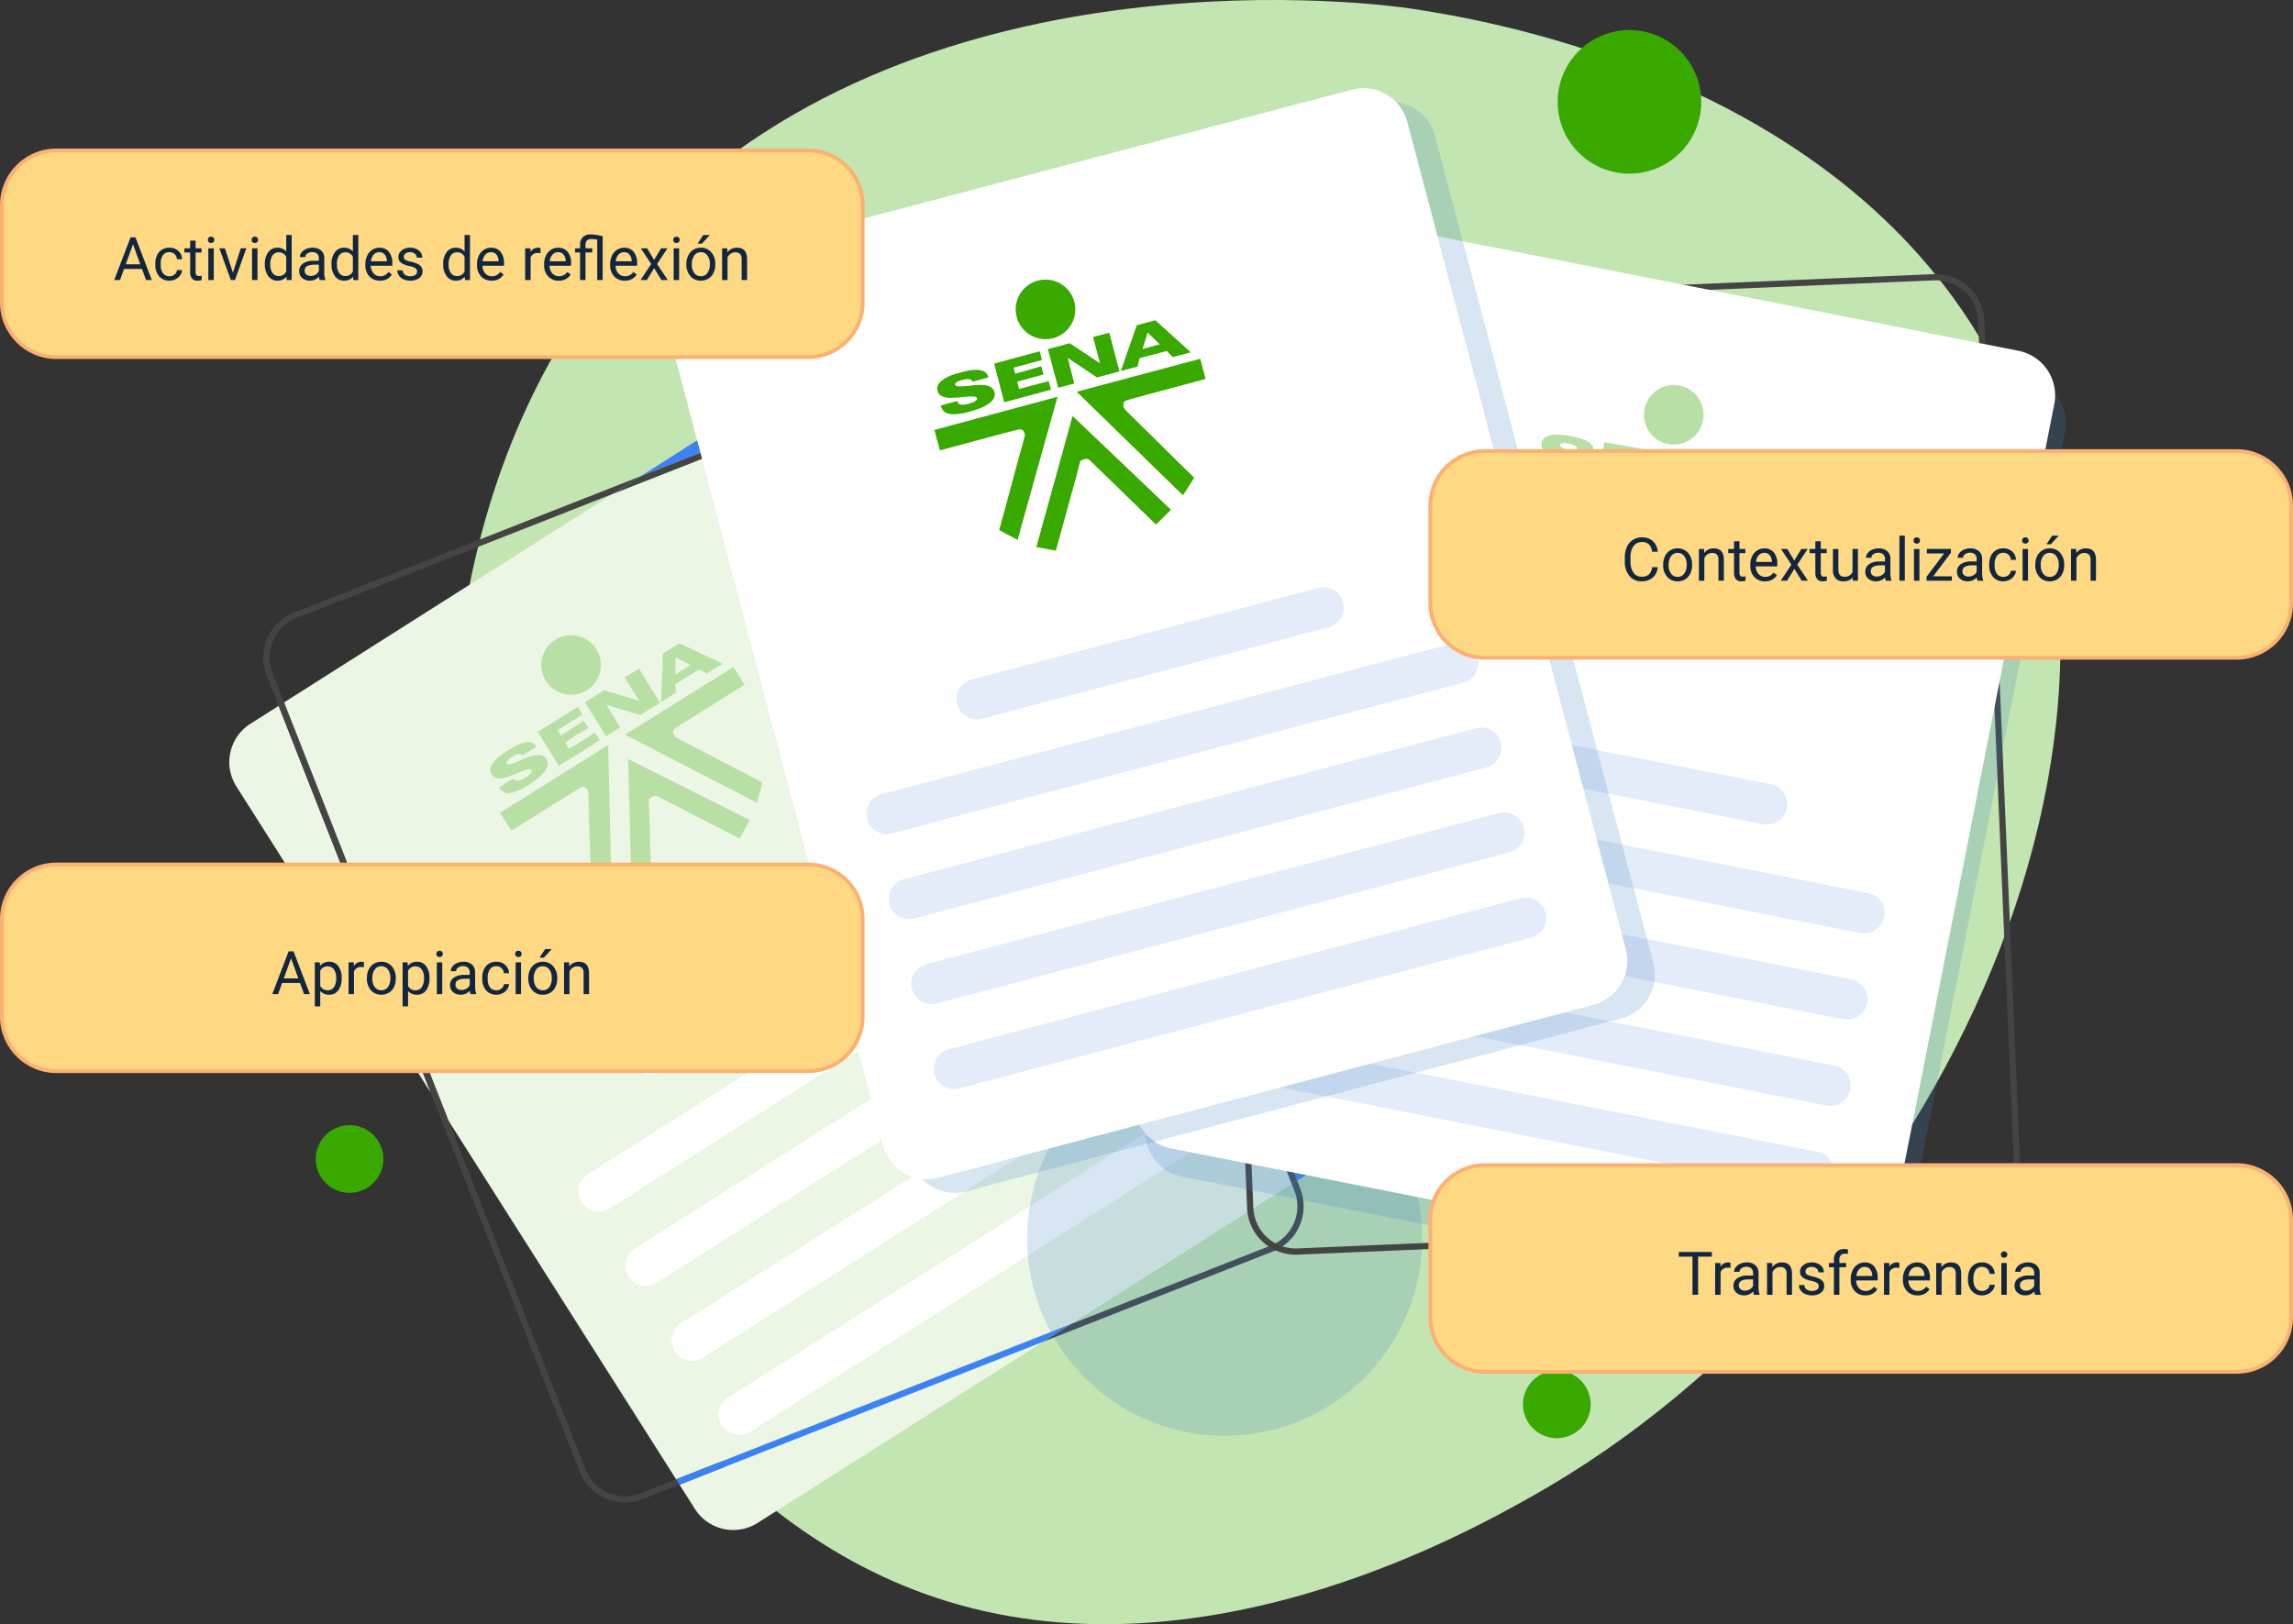 <svg xmlns="http://www.w3.org/2000/svg" xmlns:xlink="http://www.w3.org/1999/xlink" width="610" height="432.182" viewBox="0 0 610 432.182">
  <rect x="0" y="0" width="610" height="432.182" fill="#333333" stroke="none"/>
  <defs>
    <clipPath id="clip-path">
      <rect id="Rectángulo_403070" data-name="Rectángulo 403070" width="488.615" height="432.182" fill="none"/>
    </clipPath>
    <clipPath id="clip-path-2">
      <rect id="Rectángulo_403069" data-name="Rectángulo 403069" width="488.614" height="432.182" fill="none"/>
    </clipPath>
    <clipPath id="clip-path-3">
      <rect id="Rectángulo_403066" data-name="Rectángulo 403066" width="105.095" height="105.095" fill="none"/>
    </clipPath>
    <clipPath id="clip-path-4">
      <rect id="Rectángulo_403067" data-name="Rectángulo 403067" width="244.931" height="282.387" fill="none"/>
    </clipPath>
    <clipPath id="clip-path-5">
      <rect id="Rectángulo_403068" data-name="Rectángulo 403068" width="256.44" height="290.28" fill="none"/>
    </clipPath>
  </defs>
  <g id="Grupo_1103698" data-name="Grupo 1103698" transform="translate(-495.051 -7913.634)">
    <g id="Grupo_1103206" data-name="Grupo 1103206" transform="translate(556.051 7913.634)" clip-path="url(#clip-path)">
      <g id="Grupo_1103205" data-name="Grupo 1103205" transform="translate(0 -0.001)">
        <g id="Grupo_1103204" data-name="Grupo 1103204" clip-path="url(#clip-path-2)">
          <path id="Trazado_913412" data-name="Trazado 913412" d="M785.743,88.857C742.844,18.646,651.884,4.836,634.711,2.228c-6-.911-127.783-17.655-201.005,56.792C331.785,162.646,385.242,380.634,505.62,424.06c70.231,25.336,143.623-15.823,161.261-25.714,109-61.129,178.9-211.234,118.862-309.489" transform="translate(-320.692 0.004)" fill="#c3e5b2"/>
          <path id="Trazado_913413" data-name="Trazado 913413" d="M766.769,610.024A12.079,12.079,0,0,0,750.1,606.3l-48.33,30.666,65.7-25.83Z" transform="translate(-592.396 -510.214)" fill="#3b82f4"/>
          <path id="Trazado_913414" data-name="Trazado 913414" d="M772.554,2335.1a12.078,12.078,0,0,0,16.67,3.727l76.018-48.235-96.787,38.049Z" transform="translate(-648.689 -1933.594)" fill="#ebf6e5"/>
          <path id="Trazado_913415" data-name="Trazado 913415" d="M5.609,1209.863a12.079,12.079,0,0,0-3.728,16.67l51.711,81.5L13.126,1205.093Z" transform="translate(0 -1017.274)" fill="#ebf6e5"/>
          <path id="Trazado_913416" data-name="Trazado 913416" d="M180.809,685.775,93.382,741.248l43.729,111.235,60.578,95.471,105.085-41.311,58.7-37.249-46.09-117.242-60.577-95.47Z" transform="translate(-78.828 -554.335)" fill="#ebf6e5"/>
          <path id="Trazado_913417" data-name="Trazado 913417" d="M1603.036,1403.521l-55.106-86.848,42.828,108.943,8.551-5.425a12.079,12.079,0,0,0,3.728-16.67" transform="translate(-1306.679 -1111.464)" fill="#3b82f4"/>
          <path id="Trazado_913418" data-name="Trazado 913418" d="M1456.271,2018.395a11.249,11.249,0,0,1-6.353,14.584l-53.062,20.86-7.393,4.69,61.062-24-.3-.773.3.773a12.909,12.909,0,0,0,7.291-16.737l-.827-2.1-1.428.906Z" transform="translate(-1172.91 -1701.53)" fill="#444"/>
          <path id="Trazado_913419" data-name="Trazado 913419" d="M399.638,1972.157a11.248,11.248,0,0,1-14.584-6.353l-36.5-92.85-4.691-7.392,39.646,100.85a12.886,12.886,0,0,0,16.737,7.291l9.791-3.849-.906-1.428Z" transform="translate(-290.27 -1574.806)" fill="#444"/>
          <path id="Trazado_913420" data-name="Trazado 913420" d="M60.424,865.6a11.248,11.248,0,0,1,6.353-14.584l84.145-33.079,7.392-4.691L66.17,849.472a12.909,12.909,0,0,0-7.291,16.737l3.188,8.109,1.428-.906Z" transform="translate(-48.941 -686.5)" fill="#444"/>
          <path id="Trazado_913421" data-name="Trazado 913421" d="M1133.741,619.483a11.248,11.248,0,0,1,14.583,6.353l36.5,92.849,4.691,7.392L1149.87,625.228a12.909,12.909,0,0,0-16.737-7.292l-9.792,3.849.906,1.428Z" transform="translate(-948.265 -520.867)" fill="#444"/>
          <path id="Trazado_913422" data-name="Trazado 913422" d="M1517.834,1269.242l46.09,117.242,1.428-.906-42.828-108.943Z" transform="translate(-1281.273 -1071.425)" fill="#444"/>
          <path id="Trazado_913423" data-name="Trazado 913423" d="M728.34,648.947l-.906-1.428-65.7,25.83-7.392,4.691Z" transform="translate(-552.356 -546.6)" fill="#444"/>
          <path id="Trazado_913424" data-name="Trazado 913424" d="M762.642,2301.809l.906,1.428,96.786-38.049,7.392-4.691Z" transform="translate(-643.781 -1908.189)" fill="#3b82f4"/>
          <path id="Trazado_913425" data-name="Trazado 913425" d="M85.646,1199.278l-1.428.906,40.467,102.937,4.691,7.392Z" transform="translate(-71.092 -1012.366)" fill="#444"/>
          <path id="Trazado_913426" data-name="Trazado 913426" d="M771.464,1449.186l-80.413,51.023a5.4,5.4,0,0,1-5.784-9.115l80.413-51.023a5.4,5.4,0,1,1,5.784,9.115" transform="translate(-576.354 -1214.924)" fill="#fff"/>
          <path id="Trazado_913427" data-name="Trazado 913427" d="M736.263,1469.333,603.5,1553.577a5.4,5.4,0,0,1-5.784-9.116l132.768-84.243a5.4,5.4,0,1,1,5.784,9.115" transform="translate(-502.444 -1231.931)" fill="#fff"/>
          <path id="Trazado_913428" data-name="Trazado 913428" d="M816.67,1596.055,683.9,1680.3a5.4,5.4,0,0,1-5.784-9.116l132.768-84.243a5.4,5.4,0,1,1,5.784,9.115" transform="translate(-570.32 -1338.903)" fill="#fff"/>
          <path id="Trazado_913429" data-name="Trazado 913429" d="M897.077,1722.777,764.309,1807.02a5.4,5.4,0,1,1-5.784-9.115l132.768-84.243a5.4,5.4,0,1,1,5.784,9.115" transform="translate(-638.195 -1445.875)" fill="#fff"/>
          <path id="Trazado_913430" data-name="Trazado 913430" d="M977.484,1849.5l-132.768,84.243a5.4,5.4,0,1,1-5.784-9.115L971.7,1840.384a5.4,5.4,0,1,1,5.784,9.115" transform="translate(-706.07 -1552.847)" fill="#fff"/>
          <g id="Grupo_1103197" data-name="Grupo 1103197" transform="translate(212.248 276.961)" opacity="0.2" style="mix-blend-mode: multiply;isolation: isolate">
            <g id="Grupo_1103196" data-name="Grupo 1103196">
              <g id="Grupo_1103195" data-name="Grupo 1103195" clip-path="url(#clip-path-3)">
                <path id="Trazado_913431" data-name="Trazado 913431" d="M1462.982,1809.648a52.534,52.534,0,1,0-28.646,68.549,52.534,52.534,0,0,0,28.646-68.549" transform="translate(-1361.837 -1777.052)" fill="#3a7ec1"/>
              </g>
            </g>
          </g>
          <path id="Trazado_913432" data-name="Trazado 913432" d="M1697.905,728.846a12.924,12.924,0,0,1-12.891-12.362l-9.646-227.477a12.909,12.909,0,0,1,12.35-13.444l179.967-7.631a12.922,12.922,0,0,1,13.444,12.351l9.646,227.477a12.923,12.923,0,0,1-12.35,13.444l-179.967,7.631c-.185.008-.37.012-.554.012m170.333-259.266q-.24,0-.482.01l-179.967,7.631a11.248,11.248,0,0,0-10.762,11.715l9.646,227.477a11.26,11.26,0,0,0,11.715,10.761l179.967-7.631.035.83-.035-.83a11.261,11.261,0,0,0,10.762-11.715l-9.646-227.477a11.263,11.263,0,0,0-11.232-10.772" transform="translate(-1414.246 -394.991)" fill="#444"/>
          <g id="Grupo_1103200" data-name="Grupo 1103200" transform="translate(243.684 65.755)" opacity="0.2" style="mix-blend-mode: multiply;isolation: isolate">
            <g id="Grupo_1103199" data-name="Grupo 1103199">
              <g id="Grupo_1103198" data-name="Grupo 1103198" clip-path="url(#clip-path-4)">
                <path id="Trazado_913433" data-name="Trazado 913433" d="M1798.724,456.974,1622,422.131a12.078,12.078,0,0,0-14.187,9.514l-44.042,223.381a12.078,12.078,0,0,0,9.514,14.187l176.726,34.844a12.079,12.079,0,0,0,14.187-9.514l44.042-223.382a12.079,12.079,0,0,0-9.514-14.187" transform="translate(-1563.539 -421.9)" fill="#3a7ec1"/>
              </g>
            </g>
          </g>
          <path id="Trazado_913434" data-name="Trazado 913434" d="M1731.446,656.038,1554.72,621.194a12.078,12.078,0,0,1-9.514-14.187l44.042-223.381a12.079,12.079,0,0,1,14.187-9.514l176.726,34.844a12.078,12.078,0,0,1,9.514,14.187l-44.042,223.381a12.079,12.079,0,0,1-14.187,9.514" transform="translate(-1304.185 -315.61)" fill="#fff"/>
          <g id="g4" transform="translate(349.359 96.168) rotate(10)">
            <g id="g6-0" transform="translate(0)">
              <path id="path8-1" d="M36.837,0a7.925,7.925,0,1,0,7.941,7.925A7.933,7.933,0,0,0,36.837,0ZM47.161,18.293l-.007,7.259-6.4-7.256-6.032,0V28.952l4.428,0,.064-7.058,6.164,7.053,6.2.022.055-10.64L47.161,18.3Zm-27.231,0h0l-.084,10.664,12.874-.015.011-2.374-8.167-.007.034-2.01,7.262-.032V22.251l-7.228.134V20.705l7.829-.022.015-2.375L19.931,18.3Zm44.408,0h-5.13L51.94,28.958l4.618.007,1.1-2.035,7.489.037,1.113,1.992,4.957,0Zm-53.115,0-.839,0a15.32,15.32,0,0,0-2.472.123,8.464,8.464,0,0,0-2.942.821,2.809,2.809,0,0,0-1.345,1.39,2.841,2.841,0,0,0-.12.7,2.269,2.269,0,0,0,.238,1.137,1.7,1.7,0,0,0,.3.439A4.556,4.556,0,0,0,6.5,24.138a34.752,34.752,0,0,0,3.523.705,14.5,14.5,0,0,1,2.131.434,2.416,2.416,0,0,1,.864.446.465.465,0,0,1-.088.665,2.475,2.475,0,0,1-1.249.446,11.091,11.091,0,0,1-2.23-.028c-.859-.131-1.385-.417-1.5-.821a2.067,2.067,0,0,1-.044-.346l-.015-.246-.33-.008c-.182,0-1.215,0-2.3.008L3.3,25.407v.142a4.245,4.245,0,0,0,.1.765c.278,1.156,1.175,1.882,2.808,2.279a15.077,15.077,0,0,0,2.148.325c.722.054,2.2.072,3.142.038,3.348-.122,5.6-.92,6.29-2.223a2.148,2.148,0,0,0,.25-1.034,2.2,2.2,0,0,0-.4-1.3,3.372,3.372,0,0,0-1.753-1.235,17.708,17.708,0,0,0-3.591-.82,20.163,20.163,0,0,1-2.952-.593,1.733,1.733,0,0,1-.864-.51.49.49,0,0,1,0-.365c.12-.263.66-.462,1.413-.524a9.425,9.425,0,0,1,1.741.052,2.535,2.535,0,0,1,1.237.459,1.125,1.125,0,0,1,.244.464c.026.1.046.135.078.141s1.007.008,2.183.008l2.141-.008.008-.13a2.54,2.54,0,0,0-.106-.7c-.354-1.2-1.661-1.927-4-2.221a15.249,15.249,0,0,0-2.193-.116Zm50.284,2.62,2.3,3.875-4.735-.029Zm-27.59,10.3L0,31.242v5.639H10.933c10.478,0,10.941.008,11.257.156a1.368,1.368,0,0,1,.737,1.219c.082.9.226-.045-8.184,14.628L9.753,61.45l4.032,3.789L33.917,31.218Zm5.279.029L59.357,65.174l4.106-3.741L58.4,52.843c-8.431-14.48-8.273-13.765-8.192-14.651a1.346,1.346,0,0,1,.739-1.2c.317-.145.781-.154,11.285-.154H73.2V31.27l-34-.025Zm-2.731,5.933-18.35,31.2,4.776,2.263L33.347,52.823l1.75-3.137c.227-.408.505-.565,1.343-.567a1.454,1.454,0,0,1,1.352.559l1.927,3.22L50.406,70.825l4.88-2.752L36.465,37.179Z" fill="#b8e0a4" fill-rule="evenodd"/>
            </g>
          </g>
          <path id="Trazado_913435" data-name="Trazado 913435" d="M2087.447,1249.177l-93.436-18.422a5.4,5.4,0,0,1,2.088-10.592l93.436,18.422a5.4,5.4,0,1,1-2.088,10.592" transform="translate(-1679.562 -1029.91)" fill="#e4ecf9"/>
          <path id="Trazado_913436" data-name="Trazado 913436" d="M1924.086,1369.937l-154.27-30.416a5.4,5.4,0,1,1,2.088-10.592l154.27,30.416a5.4,5.4,0,1,1-2.088,10.592" transform="translate(-1490.308 -1121.724)" fill="#e4ecf9"/>
          <path id="Trazado_913437" data-name="Trazado 913437" d="M1895.055,1517.182l-154.27-30.416a5.4,5.4,0,1,1,2.088-10.592l154.27,30.416a5.4,5.4,0,1,1-2.088,10.592" transform="translate(-1465.802 -1246.02)" fill="#e4ecf9"/>
          <path id="Trazado_913438" data-name="Trazado 913438" d="M1866.024,1664.426l-154.27-30.416a5.4,5.4,0,0,1,2.088-10.592l154.27,30.416a5.4,5.4,0,1,1-2.088,10.592" transform="translate(-1441.296 -1370.315)" fill="#e4ecf9"/>
          <path id="Trazado_913439" data-name="Trazado 913439" d="M1836.993,1811.671l-154.27-30.416a5.4,5.4,0,0,1,2.088-10.592l154.27,30.416a5.4,5.4,0,1,1-2.088,10.592" transform="translate(-1416.789 -1494.612)" fill="#e4ecf9"/>
          <g id="Grupo_1103203" data-name="Grupo 1103203" transform="translate(122.812 27.108)" opacity="0.2" style="mix-blend-mode: multiply;isolation: isolate">
            <g id="Grupo_1103202" data-name="Grupo 1103202">
              <g id="Grupo_1103201" data-name="Grupo 1103201" clip-path="url(#clip-path-5)">
                <path id="Trazado_913440" data-name="Trazado 913440" d="M1044.03,403.068l-58.114-220.14a12.079,12.079,0,0,0-14.762-8.6L796.992,220.309a12.079,12.079,0,0,0-8.6,14.762l58.115,220.14a12.078,12.078,0,0,0,14.761,8.6l174.162-45.977a12.078,12.078,0,0,0,8.6-14.762" transform="translate(-787.994 -173.929)" fill="#3a7ec1"/>
              </g>
            </g>
          </g>
          <path id="Trazado_913441" data-name="Trazado 913441" d="M988.288,394.455,814.126,440.432a12.079,12.079,0,0,1-14.761-8.6L741.25,211.7a12.079,12.079,0,0,1,8.6-14.762l174.162-45.977a12.079,12.079,0,0,1,14.762,8.6l58.114,220.14a12.079,12.079,0,0,1-8.6,14.762" transform="translate(-625.383 -127.09)" fill="#fff"/>
          <path id="Trazado_913442" data-name="Trazado 913442" d="M1341.2,1013.3l-92.08,24.308a5.4,5.4,0,1,1-2.755-10.438l92.08-24.308a5.414,5.414,0,0,1,6.6,3.841h0a5.414,5.414,0,0,1-3.841,6.6" transform="translate(-1048.72 -846.411)" fill="#e4ecf9"/>
          <path id="Trazado_913443" data-name="Trazado 913443" d="M1247.125,1107.634l-152.031,40.135a5.4,5.4,0,1,1-2.755-10.438l152.031-40.135a5.4,5.4,0,0,1,2.755,10.438" transform="translate(-918.699 -926.043)" fill="#e4ecf9"/>
          <path id="Trazado_913444" data-name="Trazado 913444" d="M1285.432,1252.742,1133.4,1292.877a5.4,5.4,0,1,1-2.755-10.438l152.031-40.135a5.413,5.413,0,0,1,6.6,3.841h0a5.414,5.414,0,0,1-3.841,6.6" transform="translate(-951.036 -1048.535)" fill="#e4ecf9"/>
          <path id="Trazado_913445" data-name="Trazado 913445" d="M1323.739,1397.85l-152.031,40.135a5.4,5.4,0,1,1-2.756-10.438l152.031-40.135a5.4,5.4,0,1,1,2.756,10.438" transform="translate(-983.373 -1171.028)" fill="#e4ecf9"/>
          <path id="Trazado_913446" data-name="Trazado 913446" d="M1362.046,1542.958l-152.031,40.135a5.4,5.4,0,1,1-2.755-10.438l152.031-40.135a5.414,5.414,0,0,1,6.6,3.841h0a5.414,5.414,0,0,1-3.841,6.6" transform="translate(-1015.71 -1293.52)" fill="#e4ecf9"/>
          <path id="Trazado_913447" data-name="Trazado 913447" d="M2305.588,70.479a19.1,19.1,0,1,1-19.1-19.1,19.1,19.1,0,0,1,19.1,19.1" transform="translate(-1914.006 -43.371)" fill="#39a900"/>
          <path id="Trazado_913448" data-name="Trazado 913448" d="M2226.254,2348.887a9,9,0,1,1-9-9,9,9,0,0,1,9,9" transform="translate(-1864.096 -1975.209)" fill="#39a900"/>
          <path id="Trazado_913449" data-name="Trazado 913449" d="M165.6,1930a9,9,0,1,1-9-9,9,9,0,0,1,9,9" transform="translate(-124.603 -1621.605)" fill="#39a900"/>
        </g>
      </g>
    </g>
    <g id="g6-0-2" data-name="g6-0" transform="matrix(0.966, -0.259, 0.259, 0.966, 735.533, 7997.849)">
      <path id="path8-1-2" data-name="path8-1" d="M36.837,0a7.925,7.925,0,1,0,7.941,7.925A7.933,7.933,0,0,0,36.837,0ZM47.161,18.293l-.007,7.259-6.4-7.256-6.032,0V28.952l4.428,0,.064-7.058,6.164,7.053,6.2.022.055-10.64L47.161,18.3Zm-27.231,0h0l-.084,10.664,12.874-.015.011-2.374-8.167-.007.034-2.01,7.262-.032V22.251l-7.228.134V20.705l7.829-.022.015-2.375L19.931,18.3Zm44.408,0h-5.13L51.94,28.958l4.618.007,1.1-2.035,7.489.037,1.113,1.992,4.957,0Zm-53.115,0-.839,0a15.32,15.32,0,0,0-2.472.123,8.464,8.464,0,0,0-2.942.821,2.809,2.809,0,0,0-1.345,1.39,2.841,2.841,0,0,0-.12.7,2.269,2.269,0,0,0,.238,1.137,1.7,1.7,0,0,0,.3.439A4.556,4.556,0,0,0,6.5,24.138a34.752,34.752,0,0,0,3.523.705,14.5,14.5,0,0,1,2.131.434,2.416,2.416,0,0,1,.864.446.465.465,0,0,1-.088.665,2.475,2.475,0,0,1-1.249.446,11.091,11.091,0,0,1-2.23-.028c-.859-.131-1.385-.417-1.5-.821a2.067,2.067,0,0,1-.044-.346l-.015-.246-.33-.008c-.182,0-1.215,0-2.3.008L3.3,25.407v.142a4.245,4.245,0,0,0,.1.765c.278,1.156,1.175,1.882,2.808,2.279a15.077,15.077,0,0,0,2.148.325c.722.054,2.2.072,3.142.038,3.348-.122,5.6-.92,6.29-2.223a2.148,2.148,0,0,0,.25-1.034,2.2,2.2,0,0,0-.4-1.3,3.372,3.372,0,0,0-1.753-1.235,17.708,17.708,0,0,0-3.591-.82,20.163,20.163,0,0,1-2.952-.593,1.733,1.733,0,0,1-.864-.51.49.49,0,0,1,0-.365c.12-.263.66-.462,1.413-.524a9.425,9.425,0,0,1,1.741.052,2.535,2.535,0,0,1,1.237.459,1.125,1.125,0,0,1,.244.464c.026.1.046.135.078.141s1.007.008,2.183.008l2.141-.008.008-.13a2.54,2.54,0,0,0-.106-.7c-.354-1.2-1.661-1.927-4-2.221a15.249,15.249,0,0,0-2.193-.116Zm50.284,2.62,2.3,3.875-4.735-.029Zm-27.59,10.3L0,31.242v5.639H10.933c10.478,0,10.941.008,11.257.156a1.368,1.368,0,0,1,.737,1.219c.082.9.226-.045-8.184,14.628L9.753,61.45l4.032,3.789L33.917,31.218Zm5.279.029L59.357,65.174l4.106-3.741L58.4,52.843c-8.431-14.48-8.273-13.765-8.192-14.651a1.346,1.346,0,0,1,.739-1.2c.317-.145.781-.154,11.285-.154H73.2V31.27l-34-.025Zm-2.731,5.933-18.35,31.2,4.776,2.263L33.347,52.823l1.75-3.137c.227-.408.505-.565,1.343-.567a1.454,1.454,0,0,1,1.352.559l1.927,3.22L50.406,70.825l4.88-2.752L36.465,37.179Z" fill="#39a900" fill-rule="evenodd"/>
    </g>
    <g id="g6-0-3" data-name="g6-0" transform="translate(611.527 8103.392) rotate(-32)">
      <path id="path8-1-3" data-name="path8-1" d="M36.837,0a7.925,7.925,0,1,0,7.941,7.925A7.933,7.933,0,0,0,36.837,0ZM47.161,18.293l-.007,7.259-6.4-7.256-6.032,0V28.952l4.428,0,.064-7.058,6.164,7.053,6.2.022.055-10.64L47.161,18.3Zm-27.231,0h0l-.084,10.664,12.874-.015.011-2.374-8.167-.007.034-2.01,7.262-.032V22.251l-7.228.134V20.705l7.829-.022.015-2.375L19.931,18.3Zm44.408,0h-5.13L51.94,28.958l4.618.007,1.1-2.035,7.489.037,1.113,1.992,4.957,0Zm-53.115,0-.839,0a15.32,15.32,0,0,0-2.472.123,8.464,8.464,0,0,0-2.942.821,2.809,2.809,0,0,0-1.345,1.39,2.841,2.841,0,0,0-.12.7,2.269,2.269,0,0,0,.238,1.137,1.7,1.7,0,0,0,.3.439A4.556,4.556,0,0,0,6.5,24.138a34.752,34.752,0,0,0,3.523.705,14.5,14.5,0,0,1,2.131.434,2.416,2.416,0,0,1,.864.446.465.465,0,0,1-.088.665,2.475,2.475,0,0,1-1.249.446,11.091,11.091,0,0,1-2.23-.028c-.859-.131-1.385-.417-1.5-.821a2.067,2.067,0,0,1-.044-.346l-.015-.246-.33-.008c-.182,0-1.215,0-2.3.008L3.3,25.407v.142a4.245,4.245,0,0,0,.1.765c.278,1.156,1.175,1.882,2.808,2.279a15.077,15.077,0,0,0,2.148.325c.722.054,2.2.072,3.142.038,3.348-.122,5.6-.92,6.29-2.223a2.148,2.148,0,0,0,.25-1.034,2.2,2.2,0,0,0-.4-1.3,3.372,3.372,0,0,0-1.753-1.235,17.708,17.708,0,0,0-3.591-.82,20.163,20.163,0,0,1-2.952-.593,1.733,1.733,0,0,1-.864-.51.49.49,0,0,1,0-.365c.12-.263.66-.462,1.413-.524a9.425,9.425,0,0,1,1.741.052,2.535,2.535,0,0,1,1.237.459,1.125,1.125,0,0,1,.244.464c.026.1.046.135.078.141s1.007.008,2.183.008l2.141-.008.008-.13a2.54,2.54,0,0,0-.106-.7c-.354-1.2-1.661-1.927-4-2.221a15.249,15.249,0,0,0-2.193-.116Zm50.284,2.62,2.3,3.875-4.735-.029Zm-27.59,10.3L0,31.242v5.639H10.933c10.478,0,10.941.008,11.257.156a1.368,1.368,0,0,1,.737,1.219c.082.9.226-.045-8.184,14.628L9.753,61.45l4.032,3.789L33.917,31.218Zm5.279.029L59.357,65.174l4.106-3.741L58.4,52.843c-8.431-14.48-8.273-13.765-8.192-14.651a1.346,1.346,0,0,1,.739-1.2c.317-.145.781-.154,11.285-.154H73.2V31.27l-34-.025Zm-2.731,5.933-18.35,31.2,4.776,2.263L33.347,52.823l1.75-3.137c.227-.408.505-.565,1.343-.567a1.454,1.454,0,0,1,1.352.559l1.927,3.22L50.406,70.825l4.88-2.752L36.465,37.179Z" fill="#b8e0a4" fill-rule="evenodd"/>
    </g>
    <g id="Trazado_913757" data-name="Trazado 913757" transform="translate(495.051 7953.158)" fill="#ffd884">
      <path d="M 215 55.5 L 15 55.5 C 11.127 55.5 7.486 53.992 4.747 51.253 C 2.008 48.514 0.5 44.873 0.5 41 L 0.5 15 C 0.5 11.127 2.008 7.486 4.747 4.747 C 7.486 2.008 11.127 0.5 15 0.5 L 215 0.5 C 218.873 0.5 222.514 2.008 225.253 4.747 C 227.992 7.486 229.5 11.127 229.5 15 L 229.5 41 C 229.5 44.873 227.992 48.514 225.253 51.253 C 222.514 53.992 218.873 55.5 215 55.5 Z" stroke="none"/>
      <path d="M 15 1 C 11.26 1 7.745 2.456 5.1 5.1 C 2.456 7.745 1 11.26 1 15 L 1 41 C 1 44.74 2.456 48.255 5.1 50.899 C 7.745 53.544 11.26 55 15 55 L 215 55 C 218.74 55 222.255 53.544 224.9 50.899 C 227.544 48.255 229 44.74 229 41 L 229 15 C 229 11.26 227.544 7.745 224.9 5.1 C 222.255 2.456 218.74 1 215 1 L 15 1 M 15 0 L 215 0 C 223.284 0 230 6.716 230 15 L 230 41 C 230 49.284 223.284 56 215 56 L 15 56 C 6.716 56 0 49.284 0 41 L 0 15 C 0 6.716 6.716 0 15 0 Z" stroke="none" fill="#fcb071"/>
    </g>
    <path id="Trazado_913758" data-name="Trazado 913758" d="M-77.234-2.969H-82L-83.07,0h-1.547l4.344-11.375h1.313L-74.609,0h-1.539ZM-81.547-4.2h3.867l-1.937-5.32Zm11.633,3.18a2.082,2.082,0,0,0,1.352-.469,1.649,1.649,0,0,0,.641-1.172h1.367a2.621,2.621,0,0,1-.5,1.383,3.293,3.293,0,0,1-1.23,1.047,3.55,3.55,0,0,1-1.629.391A3.482,3.482,0,0,1-72.66-1a4.59,4.59,0,0,1-1.02-3.152v-.242a5.089,5.089,0,0,1,.453-2.2,3.451,3.451,0,0,1,1.3-1.492,3.7,3.7,0,0,1,2-.531,3.39,3.39,0,0,1,2.363.852,3.043,3.043,0,0,1,1,2.211h-1.367a1.992,1.992,0,0,0-.621-1.348,1.932,1.932,0,0,0-1.379-.527,2.023,2.023,0,0,0-1.707.793,3.724,3.724,0,0,0-.605,2.293v.273a3.65,3.65,0,0,0,.6,2.25A2.033,2.033,0,0,0-69.914-1.023Zm6.945-9.477v2.047h1.578v1.117h-1.578v5.242a1.171,1.171,0,0,0,.211.762.888.888,0,0,0,.719.254,3.5,3.5,0,0,0,.688-.094V0a4.19,4.19,0,0,1-1.109.156A1.8,1.8,0,0,1-63.922-.43a2.517,2.517,0,0,1-.492-1.664V-7.336h-1.539V-8.453h1.539V-10.5ZM-58.133,0h-1.445V-8.453h1.445ZM-59.7-10.7a.863.863,0,0,1,.215-.594.807.807,0,0,1,.637-.242.819.819,0,0,1,.641.242.854.854,0,0,1,.219.594.826.826,0,0,1-.219.586.834.834,0,0,1-.641.234.821.821,0,0,1-.637-.234A.834.834,0,0,1-59.7-10.7Zm6.664,8.734,2.094-6.492h1.477L-52.492,0h-1.1l-3.062-8.453h1.477ZM-46.5,0h-1.445V-8.453H-46.5Zm-1.562-10.7a.863.863,0,0,1,.215-.594.807.807,0,0,1,.637-.242.819.819,0,0,1,.641.242.854.854,0,0,1,.219.594.826.826,0,0,1-.219.586.834.834,0,0,1-.641.234.821.821,0,0,1-.637-.234A.834.834,0,0,1-48.062-10.7Zm3.523,6.4a4.952,4.952,0,0,1,.922-3.129A2.915,2.915,0,0,1-41.2-8.609a2.932,2.932,0,0,1,2.352,1.016V-12h1.445V0h-1.328l-.07-.906A2.943,2.943,0,0,1-41.219.156a2.887,2.887,0,0,1-2.395-1.2,5.008,5.008,0,0,1-.926-3.141Zm1.445.164a3.749,3.749,0,0,0,.594,2.25,1.92,1.92,0,0,0,1.641.813A2.108,2.108,0,0,0-38.852-2.3V-6.187a2.125,2.125,0,0,0-1.992-1.2,1.929,1.929,0,0,0-1.656.82A4.128,4.128,0,0,0-43.094-4.133ZM-29.945,0a3.036,3.036,0,0,1-.2-.891A3.225,3.225,0,0,1-32.555.156a2.984,2.984,0,0,1-2.051-.707,2.287,2.287,0,0,1-.8-1.793,2.39,2.39,0,0,1,1-2.051,4.733,4.733,0,0,1,2.824-.73h1.406v-.664A1.623,1.623,0,0,0-30.625-7a1.821,1.821,0,0,0-1.336-.449,2.107,2.107,0,0,0-1.3.391,1.151,1.151,0,0,0-.523.945h-1.453a2,2,0,0,1,.449-1.223,3.066,3.066,0,0,1,1.219-.934,4.1,4.1,0,0,1,1.691-.344,3.342,3.342,0,0,1,2.289.73,2.635,2.635,0,0,1,.859,2.012v3.891a4.757,4.757,0,0,0,.3,1.852V0Zm-2.4-1.1a2.54,2.54,0,0,0,1.289-.352,2.127,2.127,0,0,0,.883-.914V-4.1H-31.3q-2.656,0-2.656,1.555a1.316,1.316,0,0,0,.453,1.063A1.742,1.742,0,0,0-32.344-1.1Zm5.531-3.2a4.952,4.952,0,0,1,.922-3.129,2.915,2.915,0,0,1,2.414-1.184,2.932,2.932,0,0,1,2.352,1.016V-12h1.445V0h-1.328l-.07-.906A2.943,2.943,0,0,1-23.492.156a2.887,2.887,0,0,1-2.395-1.2,5.008,5.008,0,0,1-.926-3.141Zm1.445.164a3.749,3.749,0,0,0,.594,2.25,1.92,1.92,0,0,0,1.641.813A2.108,2.108,0,0,0-21.125-2.3V-6.187a2.125,2.125,0,0,0-1.992-1.2,1.929,1.929,0,0,0-1.656.82A4.128,4.128,0,0,0-25.367-4.133ZM-13.93.156a3.693,3.693,0,0,1-2.8-1.129A4.19,4.19,0,0,1-17.8-3.992v-.266a5.073,5.073,0,0,1,.48-2.246A3.748,3.748,0,0,1-15.98-8.051a3.378,3.378,0,0,1,1.871-.559,3.166,3.166,0,0,1,2.563,1.086,4.7,4.7,0,0,1,.914,3.109v.6h-5.727a3,3,0,0,0,.73,2.02,2.3,2.3,0,0,0,1.777.77,2.517,2.517,0,0,0,1.3-.312,3.259,3.259,0,0,0,.93-.828l.883.688A3.55,3.55,0,0,1-13.93.156Zm-.18-7.578a1.928,1.928,0,0,0-1.469.637A3.1,3.1,0,0,0-16.312-5h4.234v-.109a2.753,2.753,0,0,0-.594-1.707A1.815,1.815,0,0,0-14.109-7.422Zm10.07,5.18a1.064,1.064,0,0,0-.441-.91A4.249,4.249,0,0,0-6.02-3.711a7.277,7.277,0,0,1-1.742-.562,2.479,2.479,0,0,1-.953-.781,1.869,1.869,0,0,1-.309-1.078,2.193,2.193,0,0,1,.879-1.758A3.432,3.432,0,0,1-5.9-8.609a3.532,3.532,0,0,1,2.332.742,2.357,2.357,0,0,1,.895,1.9H-4.125a1.3,1.3,0,0,0-.5-1.023,1.888,1.888,0,0,0-1.27-.43,1.976,1.976,0,0,0-1.234.344,1.082,1.082,0,0,0-.445.9.877.877,0,0,0,.414.789,5.1,5.1,0,0,0,1.5.508A7.8,7.8,0,0,1-3.914-4.3a2.558,2.558,0,0,1,1,.809,1.988,1.988,0,0,1,.324,1.152A2.163,2.163,0,0,1-3.5-.527,3.8,3.8,0,0,1-5.852.156,4.257,4.257,0,0,1-7.648-.2a2.922,2.922,0,0,1-1.223-1A2.42,2.42,0,0,1-9.312-2.6h1.445a1.5,1.5,0,0,0,.582,1.152,2.258,2.258,0,0,0,1.434.426,2.331,2.331,0,0,0,1.316-.332A1.02,1.02,0,0,0-4.039-2.242ZM2.9-4.3A4.952,4.952,0,0,1,3.82-7.426,2.915,2.915,0,0,1,6.234-8.609,2.932,2.932,0,0,1,8.586-7.594V-12h1.445V0H8.7l-.07-.906A2.943,2.943,0,0,1,6.219.156a2.887,2.887,0,0,1-2.395-1.2A5.008,5.008,0,0,1,2.9-4.187Zm1.445.164a3.749,3.749,0,0,0,.594,2.25,1.92,1.92,0,0,0,1.641.813A2.108,2.108,0,0,0,8.586-2.3V-6.187a2.125,2.125,0,0,0-1.992-1.2,1.929,1.929,0,0,0-1.656.82A4.128,4.128,0,0,0,4.344-4.133ZM15.781.156a3.693,3.693,0,0,1-2.8-1.129,4.19,4.19,0,0,1-1.078-3.02v-.266a5.073,5.073,0,0,1,.48-2.246A3.748,3.748,0,0,1,13.73-8.051,3.378,3.378,0,0,1,15.6-8.609a3.166,3.166,0,0,1,2.563,1.086,4.7,4.7,0,0,1,.914,3.109v.6H13.352a3,3,0,0,0,.73,2.02,2.3,2.3,0,0,0,1.777.77,2.517,2.517,0,0,0,1.3-.312,3.259,3.259,0,0,0,.93-.828l.883.688A3.55,3.55,0,0,1,15.781.156ZM15.6-7.422a1.928,1.928,0,0,0-1.469.637A3.1,3.1,0,0,0,13.4-5h4.234v-.109a2.753,2.753,0,0,0-.594-1.707A1.815,1.815,0,0,0,15.6-7.422Zm13.2.266a4.331,4.331,0,0,0-.711-.055A1.9,1.9,0,0,0,26.156-6V0H24.711V-8.453h1.406l.023.977a2.251,2.251,0,0,1,2.016-1.133A1.477,1.477,0,0,1,28.8-8.5ZM33.633.156a3.693,3.693,0,0,1-2.8-1.129,4.19,4.19,0,0,1-1.078-3.02v-.266a5.073,5.073,0,0,1,.48-2.246,3.748,3.748,0,0,1,1.344-1.547,3.378,3.378,0,0,1,1.871-.559,3.166,3.166,0,0,1,2.563,1.086,4.7,4.7,0,0,1,.914,3.109v.6H31.2a3,3,0,0,0,.73,2.02,2.3,2.3,0,0,0,1.777.77,2.517,2.517,0,0,0,1.3-.312,3.259,3.259,0,0,0,.93-.828l.883.688A3.55,3.55,0,0,1,33.633.156Zm-.18-7.578a1.928,1.928,0,0,0-1.469.637A3.1,3.1,0,0,0,31.25-5h4.234v-.109a2.753,2.753,0,0,0-.594-1.707A1.815,1.815,0,0,0,33.453-7.422Zm10.43-3.352a10.29,10.29,0,0,0-1.562-.156q-1.563,0-1.562,1.641v.836h1.8v1.117h-1.8V0H39.313V-7.336H37.977V-8.453h1.336v-.922a2.757,2.757,0,0,1,.758-2.07,2.96,2.96,0,0,1,2.133-.719,19.688,19.688,0,0,1,3.125.477V0H43.883ZM51.2.156A3.693,3.693,0,0,1,48.4-.973a4.19,4.19,0,0,1-1.078-3.02v-.266A5.073,5.073,0,0,1,47.8-6.5a3.748,3.748,0,0,1,1.344-1.547,3.378,3.378,0,0,1,1.871-.559,3.166,3.166,0,0,1,2.563,1.086,4.7,4.7,0,0,1,.914,3.109v.6H48.766a3,3,0,0,0,.73,2.02,2.3,2.3,0,0,0,1.777.77,2.517,2.517,0,0,0,1.3-.312,3.259,3.259,0,0,0,.93-.828l.883.688A3.55,3.55,0,0,1,51.2.156Zm-.18-7.578a1.928,1.928,0,0,0-1.469.637A3.1,3.1,0,0,0,48.813-5h4.234v-.109a2.753,2.753,0,0,0-.594-1.707A1.815,1.815,0,0,0,51.016-7.422ZM59-5.367l1.875-3.086h1.688L59.8-4.273,62.648,0H60.977L59.023-3.164,57.07,0h-1.68l2.852-4.273-2.766-4.18h1.672ZM65.664,0H64.219V-8.453h1.445ZM64.1-10.7a.863.863,0,0,1,.215-.594.807.807,0,0,1,.637-.242.819.819,0,0,1,.641.242.854.854,0,0,1,.219.594.826.826,0,0,1-.219.586.834.834,0,0,1-.641.234.821.821,0,0,1-.637-.234A.834.834,0,0,1,64.1-10.7ZM67.594-4.3a4.993,4.993,0,0,1,.488-2.234A3.643,3.643,0,0,1,69.441-8.07a3.7,3.7,0,0,1,1.988-.539,3.565,3.565,0,0,1,2.793,1.2,4.6,4.6,0,0,1,1.066,3.18v.1a5.036,5.036,0,0,1-.473,2.215A3.589,3.589,0,0,1,73.465-.391a3.743,3.743,0,0,1-2.02.547,3.556,3.556,0,0,1-2.785-1.2A4.575,4.575,0,0,1,67.594-4.2Zm1.453.172A3.616,3.616,0,0,0,69.7-1.875a2.088,2.088,0,0,0,1.746.852,2.075,2.075,0,0,0,1.75-.863A3.955,3.955,0,0,0,73.844-4.3a3.61,3.61,0,0,0-.66-2.254,2.1,2.1,0,0,0-1.754-.863A2.075,2.075,0,0,0,69.7-6.57,3.925,3.925,0,0,0,69.047-4.133ZM72.086-12h1.75L71.742-9.7H70.578Zm6.383,3.547.047,1.063a3.08,3.08,0,0,1,2.531-1.219q2.68,0,2.7,3.023V0H82.3V-5.594a1.946,1.946,0,0,0-.418-1.352,1.675,1.675,0,0,0-1.277-.437,2.086,2.086,0,0,0-1.234.375,2.546,2.546,0,0,0-.828.984V0H77.1V-8.453Z" transform="translate(610.051 7988.158)" fill="#12263f"/>
    <g id="Trazado_913753" data-name="Trazado 913753" transform="translate(495.051 8143.158)" fill="#ffd884">
      <path d="M 215 55.5 L 15 55.5 C 11.127 55.5 7.486 53.992 4.747 51.253 C 2.008 48.514 0.5 44.873 0.5 41 L 0.5 15 C 0.5 11.127 2.008 7.486 4.747 4.747 C 7.486 2.008 11.127 0.5 15 0.5 L 215 0.5 C 218.873 0.5 222.514 2.008 225.253 4.747 C 227.992 7.486 229.5 11.127 229.5 15 L 229.5 41 C 229.5 44.873 227.992 48.514 225.253 51.253 C 222.514 53.992 218.873 55.5 215 55.5 Z" stroke="none"/>
      <path d="M 15 1 C 11.26 1 7.745 2.456 5.1 5.1 C 2.456 7.745 1 11.26 1 15 L 1 41 C 1 44.74 2.456 48.255 5.1 50.899 C 7.745 53.544 11.26 55 15 55 L 215 55 C 218.74 55 222.255 53.544 224.9 50.899 C 227.544 48.255 229 44.74 229 41 L 229 15 C 229 11.26 227.544 7.745 224.9 5.1 C 222.255 2.456 218.74 1 215 1 L 15 1 M 15 0 L 215 0 C 223.284 0 230 6.716 230 15 L 230 41 C 230 49.284 223.284 56 215 56 L 15 56 C 6.716 56 0 49.284 0 41 L 0 15 C 0 6.716 6.716 0 15 0 Z" stroke="none" fill="#fcb071"/>
    </g>
    <path id="Trazado_913754" data-name="Trazado 913754" d="M-35.184-2.969h-4.766L-41.02,0h-1.547l4.344-11.375h1.313L-32.559,0H-34.1ZM-39.5-4.2h3.867l-1.937-5.32Zm15.383.07A5.062,5.062,0,0,1-25-1.023,2.829,2.829,0,0,1-27.387.156,3.1,3.1,0,0,1-29.809-.82V3.25h-1.445v-11.7h1.32l.07.938A2.977,2.977,0,0,1-27.41-8.609,2.882,2.882,0,0,1-25-7.461a5.117,5.117,0,0,1,.887,3.2ZM-25.559-4.3a3.735,3.735,0,0,0-.609-2.258,1.963,1.963,0,0,0-1.672-.828,2.125,2.125,0,0,0-1.969,1.164V-2.18a2.129,2.129,0,0,0,1.984,1.156,1.954,1.954,0,0,0,1.652-.824A4.077,4.077,0,0,0-25.559-4.3Zm7.367-2.859a4.331,4.331,0,0,0-.711-.055A1.9,1.9,0,0,0-20.832-6V0h-1.445V-8.453h1.406l.023.977a2.251,2.251,0,0,1,2.016-1.133,1.477,1.477,0,0,1,.641.109ZM-17.4-4.3a4.993,4.993,0,0,1,.488-2.234A3.643,3.643,0,0,1-15.555-8.07a3.7,3.7,0,0,1,1.988-.539,3.565,3.565,0,0,1,2.793,1.2,4.6,4.6,0,0,1,1.066,3.18v.1a5.036,5.036,0,0,1-.473,2.215A3.589,3.589,0,0,1-11.531-.391a3.743,3.743,0,0,1-2.02.547,3.556,3.556,0,0,1-2.785-1.2A4.575,4.575,0,0,1-17.4-4.2Zm1.453.172A3.616,3.616,0,0,0-15.3-1.875a2.088,2.088,0,0,0,1.746.852,2.075,2.075,0,0,0,1.75-.863A3.955,3.955,0,0,0-11.152-4.3a3.61,3.61,0,0,0-.66-2.254,2.1,2.1,0,0,0-1.754-.863,2.075,2.075,0,0,0-1.727.852A3.925,3.925,0,0,0-15.949-4.133Zm15.2,0a5.062,5.062,0,0,1-.883,3.109A2.829,2.829,0,0,1-4.027.156,3.1,3.1,0,0,1-6.449-.82V3.25H-7.895v-11.7h1.32l.07.938A2.977,2.977,0,0,1-4.051-8.609a2.882,2.882,0,0,1,2.41,1.148,5.117,5.117,0,0,1,.887,3.2ZM-2.2-4.3a3.735,3.735,0,0,0-.609-2.258A1.963,1.963,0,0,0-4.48-7.383,2.125,2.125,0,0,0-6.449-6.219V-2.18A2.129,2.129,0,0,0-4.465-1.023a1.954,1.954,0,0,0,1.652-.824A4.077,4.077,0,0,0-2.2-4.3ZM2.652,0H1.207V-8.453H2.652ZM1.09-10.7a.863.863,0,0,1,.215-.594.807.807,0,0,1,.637-.242.819.819,0,0,1,.641.242A.854.854,0,0,1,2.8-10.7a.826.826,0,0,1-.219.586.834.834,0,0,1-.641.234.821.821,0,0,1-.637-.234A.834.834,0,0,1,1.09-10.7ZM10.184,0a3.036,3.036,0,0,1-.2-.891A3.225,3.225,0,0,1,7.574.156,2.984,2.984,0,0,1,5.523-.551a2.287,2.287,0,0,1-.8-1.793,2.39,2.39,0,0,1,1-2.051,4.733,4.733,0,0,1,2.824-.73H9.957v-.664A1.623,1.623,0,0,0,9.5-7a1.821,1.821,0,0,0-1.336-.449,2.107,2.107,0,0,0-1.3.391,1.151,1.151,0,0,0-.523.945H4.895a2,2,0,0,1,.449-1.223,3.066,3.066,0,0,1,1.219-.934,4.1,4.1,0,0,1,1.691-.344,3.342,3.342,0,0,1,2.289.73A2.635,2.635,0,0,1,11.4-5.867v3.891a4.757,4.757,0,0,0,.3,1.852V0Zm-2.4-1.1a2.54,2.54,0,0,0,1.289-.352,2.127,2.127,0,0,0,.883-.914V-4.1H8.824q-2.656,0-2.656,1.555a1.316,1.316,0,0,0,.453,1.063A1.742,1.742,0,0,0,7.785-1.1Zm9.273.078a2.082,2.082,0,0,0,1.352-.469,1.649,1.649,0,0,0,.641-1.172h1.367a2.621,2.621,0,0,1-.5,1.383,3.293,3.293,0,0,1-1.23,1.047,3.55,3.55,0,0,1-1.629.391A3.482,3.482,0,0,1,14.313-1a4.59,4.59,0,0,1-1.02-3.152v-.242a5.089,5.089,0,0,1,.453-2.2,3.451,3.451,0,0,1,1.3-1.492,3.7,3.7,0,0,1,2-.531,3.39,3.39,0,0,1,2.363.852,3.043,3.043,0,0,1,1,2.211H19.051a1.992,1.992,0,0,0-.621-1.348,1.932,1.932,0,0,0-1.379-.527,2.023,2.023,0,0,0-1.707.793,3.724,3.724,0,0,0-.605,2.293v.273a3.65,3.65,0,0,0,.6,2.25A2.033,2.033,0,0,0,17.059-1.023ZM23.613,0H22.168V-8.453h1.445ZM22.051-10.7a.863.863,0,0,1,.215-.594.807.807,0,0,1,.637-.242.819.819,0,0,1,.641.242.854.854,0,0,1,.219.594.826.826,0,0,1-.219.586.834.834,0,0,1-.641.234.821.821,0,0,1-.637-.234A.834.834,0,0,1,22.051-10.7ZM25.543-4.3a4.993,4.993,0,0,1,.488-2.234A3.643,3.643,0,0,1,27.391-8.07a3.7,3.7,0,0,1,1.988-.539,3.565,3.565,0,0,1,2.793,1.2,4.6,4.6,0,0,1,1.066,3.18v.1a5.036,5.036,0,0,1-.473,2.215A3.589,3.589,0,0,1,31.414-.391a3.743,3.743,0,0,1-2.02.547,3.556,3.556,0,0,1-2.785-1.2A4.575,4.575,0,0,1,25.543-4.2ZM27-4.133a3.616,3.616,0,0,0,.652,2.258,2.088,2.088,0,0,0,1.746.852,2.075,2.075,0,0,0,1.75-.863A3.955,3.955,0,0,0,31.793-4.3a3.61,3.61,0,0,0-.66-2.254,2.1,2.1,0,0,0-1.754-.863,2.075,2.075,0,0,0-1.727.852A3.925,3.925,0,0,0,27-4.133ZM30.035-12h1.75L29.691-9.7H28.527Zm6.383,3.547.047,1.063A3.08,3.08,0,0,1,39-8.609q2.68,0,2.7,3.023V0H40.254V-5.594a1.946,1.946,0,0,0-.418-1.352,1.675,1.675,0,0,0-1.277-.437,2.086,2.086,0,0,0-1.234.375,2.546,2.546,0,0,0-.828.984V0H35.051V-8.453Z" transform="translate(610.051 8178.158)" fill="#12263f"/>
    <g id="Trazado_913755" data-name="Trazado 913755" transform="translate(875.051 8033.158)" fill="#ffd884">
      <path d="M 215 55.5 L 15 55.5 C 11.127 55.5 7.486 53.992 4.747 51.253 C 2.008 48.514 0.5 44.873 0.5 41 L 0.5 15 C 0.5 11.127 2.008 7.486 4.747 4.747 C 7.486 2.008 11.127 0.5 15 0.5 L 215 0.5 C 218.873 0.5 222.514 2.008 225.253 4.747 C 227.992 7.486 229.5 11.127 229.5 15 L 229.5 41 C 229.5 44.873 227.992 48.514 225.253 51.253 C 222.514 53.992 218.873 55.5 215 55.5 Z" stroke="none"/>
      <path d="M 15 1 C 11.26 1 7.745 2.456 5.1 5.1 C 2.456 7.745 1 11.26 1 15 L 1 41 C 1 44.74 2.456 48.255 5.1 50.899 C 7.745 53.544 11.26 55 15 55 L 215 55 C 218.74 55 222.255 53.544 224.9 50.899 C 227.544 48.255 229 44.74 229 41 L 229 15 C 229 11.26 227.544 7.745 224.9 5.1 C 222.255 2.456 218.74 1 215 1 L 15 1 M 15 0 L 215 0 C 223.284 0 230 6.716 230 15 L 230 41 C 230 49.284 223.284 56 215 56 L 15 56 C 6.716 56 0 49.284 0 41 L 0 15 C 0 6.716 6.716 0 15 0 Z" stroke="none" fill="#fcb071"/>
    </g>
    <path id="Trazado_913756" data-name="Trazado 913756" d="M-53.992-3.609A4.185,4.185,0,0,1-55.324-.824a4.365,4.365,0,0,1-2.98.98,4.008,4.008,0,0,1-3.23-1.445A5.815,5.815,0,0,1-62.75-5.156V-6.25a6.481,6.481,0,0,1,.566-2.789,4.231,4.231,0,0,1,1.605-1.848,4.47,4.47,0,0,1,2.406-.645,4.11,4.11,0,0,1,2.906,1.012,4.235,4.235,0,0,1,1.273,2.8H-55.5a3.254,3.254,0,0,0-.848-1.969,2.569,2.569,0,0,0-1.824-.609,2.685,2.685,0,0,0-2.254,1.063,4.875,4.875,0,0,0-.816,3.023v1.1a5.011,5.011,0,0,0,.773,2.945A2.5,2.5,0,0,0-58.3-1.07a2.887,2.887,0,0,0,1.918-.566A3.143,3.143,0,0,0-55.5-3.609Zm1.438-.7a4.993,4.993,0,0,1,.488-2.234A3.643,3.643,0,0,1-50.707-8.07a3.7,3.7,0,0,1,1.988-.539,3.565,3.565,0,0,1,2.793,1.2,4.6,4.6,0,0,1,1.066,3.18v.1a5.036,5.036,0,0,1-.473,2.215A3.589,3.589,0,0,1-46.684-.391,3.743,3.743,0,0,1-48.7.156a3.556,3.556,0,0,1-2.785-1.2A4.575,4.575,0,0,1-52.555-4.2Zm1.453.172a3.616,3.616,0,0,0,.652,2.258,2.088,2.088,0,0,0,1.746.852,2.075,2.075,0,0,0,1.75-.863A3.955,3.955,0,0,0-46.3-4.3a3.61,3.61,0,0,0-.66-2.254,2.1,2.1,0,0,0-1.754-.863,2.075,2.075,0,0,0-1.727.852A3.925,3.925,0,0,0-51.1-4.133Zm9.422-4.32.047,1.063A3.08,3.08,0,0,1-39.1-8.609q2.68,0,2.7,3.023V0h-1.445V-5.594a1.946,1.946,0,0,0-.418-1.352,1.675,1.675,0,0,0-1.277-.437,2.086,2.086,0,0,0-1.234.375,2.546,2.546,0,0,0-.828.984V0h-1.445V-8.453Zm9.422-2.047v2.047h1.578v1.117h-1.578v5.242a1.171,1.171,0,0,0,.211.762.888.888,0,0,0,.719.254,3.5,3.5,0,0,0,.688-.094V0A4.19,4.19,0,0,1-31.75.156,1.8,1.8,0,0,1-33.211-.43,2.517,2.517,0,0,1-33.7-2.094V-7.336h-1.539V-8.453H-33.7V-10.5ZM-25.484.156a3.693,3.693,0,0,1-2.8-1.129,4.19,4.19,0,0,1-1.078-3.02v-.266a5.073,5.073,0,0,1,.48-2.246,3.748,3.748,0,0,1,1.344-1.547,3.378,3.378,0,0,1,1.871-.559A3.166,3.166,0,0,1-23.1-7.523a4.7,4.7,0,0,1,.914,3.109v.6h-5.727a3,3,0,0,0,.73,2.02,2.3,2.3,0,0,0,1.777.77,2.517,2.517,0,0,0,1.3-.312,3.259,3.259,0,0,0,.93-.828l.883.688A3.55,3.55,0,0,1-25.484.156Zm-.18-7.578a1.928,1.928,0,0,0-1.469.637A3.1,3.1,0,0,0-27.867-5h4.234v-.109a2.753,2.753,0,0,0-.594-1.707A1.815,1.815,0,0,0-25.664-7.422Zm7.984,2.055L-15.8-8.453h1.688l-2.766,4.18L-14.031,0H-15.7l-1.953-3.164L-19.609,0h-1.68l2.852-4.273L-21.2-8.453h1.672Zm7.055-5.133v2.047h1.578v1.117h-1.578v5.242a1.171,1.171,0,0,0,.211.762.888.888,0,0,0,.719.254,3.5,3.5,0,0,0,.688-.094V0a4.19,4.19,0,0,1-1.109.156A1.8,1.8,0,0,1-11.578-.43a2.517,2.517,0,0,1-.492-1.664V-7.336h-1.539V-8.453h1.539V-10.5ZM-2.141-.836A3.07,3.07,0,0,1-4.617.156,2.628,2.628,0,0,1-6.676-.629a3.4,3.4,0,0,1-.715-2.324v-5.5h1.445v5.461q0,1.922,1.563,1.922A2.163,2.163,0,0,0-2.18-2.3V-8.453H-.734V0H-2.109ZM6.68,0a3.036,3.036,0,0,1-.2-.891A3.225,3.225,0,0,1,4.07.156,2.984,2.984,0,0,1,2.02-.551a2.287,2.287,0,0,1-.8-1.793,2.39,2.39,0,0,1,1-2.051,4.733,4.733,0,0,1,2.824-.73H6.453v-.664A1.623,1.623,0,0,0,6-7a1.821,1.821,0,0,0-1.336-.449,2.107,2.107,0,0,0-1.3.391,1.151,1.151,0,0,0-.523.945H1.391A2,2,0,0,1,1.84-7.332a3.066,3.066,0,0,1,1.219-.934A4.1,4.1,0,0,1,4.75-8.609a3.342,3.342,0,0,1,2.289.73A2.635,2.635,0,0,1,7.9-5.867v3.891A4.757,4.757,0,0,0,8.2-.125V0Zm-2.4-1.1A2.54,2.54,0,0,0,5.57-1.453a2.127,2.127,0,0,0,.883-.914V-4.1H5.32q-2.656,0-2.656,1.555a1.316,1.316,0,0,0,.453,1.063A1.742,1.742,0,0,0,4.281-1.1ZM11.734,0H10.289V-12h1.445Zm3.883,0H14.172V-8.453h1.445ZM14.055-10.7a.863.863,0,0,1,.215-.594.807.807,0,0,1,.637-.242.819.819,0,0,1,.641.242.854.854,0,0,1,.219.594.826.826,0,0,1-.219.586.834.834,0,0,1-.641.234.821.821,0,0,1-.637-.234A.834.834,0,0,1,14.055-10.7ZM19.289-1.18h4.945V0H17.523V-1.062l4.664-6.2H17.594v-1.2H24V-7.43ZM31.078,0a3.036,3.036,0,0,1-.2-.891A3.225,3.225,0,0,1,28.469.156a2.984,2.984,0,0,1-2.051-.707,2.287,2.287,0,0,1-.8-1.793,2.39,2.39,0,0,1,1-2.051,4.733,4.733,0,0,1,2.824-.73h1.406v-.664A1.623,1.623,0,0,0,30.4-7a1.821,1.821,0,0,0-1.336-.449,2.108,2.108,0,0,0-1.3.391,1.151,1.151,0,0,0-.523.945H25.789a2,2,0,0,1,.449-1.223,3.066,3.066,0,0,1,1.219-.934,4.1,4.1,0,0,1,1.691-.344,3.342,3.342,0,0,1,2.289.73A2.635,2.635,0,0,1,32.3-5.867v3.891a4.757,4.757,0,0,0,.3,1.852V0Zm-2.4-1.1a2.54,2.54,0,0,0,1.289-.352,2.127,2.127,0,0,0,.883-.914V-4.1H29.719q-2.656,0-2.656,1.555a1.316,1.316,0,0,0,.453,1.063A1.742,1.742,0,0,0,28.68-1.1Zm9.273.078A2.082,2.082,0,0,0,39.3-1.492a1.649,1.649,0,0,0,.641-1.172h1.367a2.621,2.621,0,0,1-.5,1.383,3.293,3.293,0,0,1-1.23,1.047,3.55,3.55,0,0,1-1.629.391A3.482,3.482,0,0,1,35.207-1a4.59,4.59,0,0,1-1.02-3.152v-.242a5.089,5.089,0,0,1,.453-2.2,3.451,3.451,0,0,1,1.3-1.492,3.7,3.7,0,0,1,2-.531,3.39,3.39,0,0,1,2.363.852,3.043,3.043,0,0,1,1,2.211H39.945a1.992,1.992,0,0,0-.621-1.348,1.932,1.932,0,0,0-1.379-.527,2.023,2.023,0,0,0-1.707.793,3.724,3.724,0,0,0-.605,2.293v.273a3.65,3.65,0,0,0,.6,2.25A2.033,2.033,0,0,0,37.953-1.023ZM44.508,0H43.063V-8.453h1.445ZM42.945-10.7a.863.863,0,0,1,.215-.594.807.807,0,0,1,.637-.242.819.819,0,0,1,.641.242.854.854,0,0,1,.219.594.826.826,0,0,1-.219.586.834.834,0,0,1-.641.234.821.821,0,0,1-.637-.234A.834.834,0,0,1,42.945-10.7ZM46.438-4.3a4.993,4.993,0,0,1,.488-2.234A3.643,3.643,0,0,1,48.285-8.07a3.7,3.7,0,0,1,1.988-.539,3.565,3.565,0,0,1,2.793,1.2,4.6,4.6,0,0,1,1.066,3.18v.1a5.036,5.036,0,0,1-.473,2.215A3.589,3.589,0,0,1,52.309-.391a3.743,3.743,0,0,1-2.02.547,3.556,3.556,0,0,1-2.785-1.2A4.575,4.575,0,0,1,46.438-4.2Zm1.453.172a3.616,3.616,0,0,0,.652,2.258,2.088,2.088,0,0,0,1.746.852,2.075,2.075,0,0,0,1.75-.863A3.955,3.955,0,0,0,52.688-4.3a3.61,3.61,0,0,0-.66-2.254,2.1,2.1,0,0,0-1.754-.863,2.075,2.075,0,0,0-1.727.852A3.925,3.925,0,0,0,47.891-4.133ZM50.93-12h1.75L50.586-9.7H49.422Zm6.383,3.547.047,1.063a3.08,3.08,0,0,1,2.531-1.219q2.68,0,2.7,3.023V0H61.148V-5.594a1.946,1.946,0,0,0-.418-1.352,1.675,1.675,0,0,0-1.277-.437,2.086,2.086,0,0,0-1.234.375,2.546,2.546,0,0,0-.828.984V0H55.945V-8.453Z" transform="translate(990.051 8068.158)" fill="#12263f"/>
    <g id="Trazado_913751" data-name="Trazado 913751" transform="translate(875.051 8223.158)" fill="#ffd884">
      <path d="M 215 55.5 L 15 55.5 C 11.127 55.5 7.486 53.992 4.747 51.253 C 2.008 48.514 0.5 44.873 0.5 41 L 0.5 15 C 0.5 11.127 2.008 7.486 4.747 4.747 C 7.486 2.008 11.127 0.5 15 0.5 L 215 0.5 C 218.873 0.5 222.514 2.008 225.253 4.747 C 227.992 7.486 229.5 11.127 229.5 15 L 229.5 41 C 229.5 44.873 227.992 48.514 225.253 51.253 C 222.514 53.992 218.873 55.5 215 55.5 Z" stroke="none"/>
      <path d="M 15 1 C 11.26 1 7.745 2.456 5.1 5.1 C 2.456 7.745 1 11.26 1 15 L 1 41 C 1 44.74 2.456 48.255 5.1 50.899 C 7.745 53.544 11.26 55 15 55 L 215 55 C 218.74 55 222.255 53.544 224.9 50.899 C 227.544 48.255 229 44.74 229 41 L 229 15 C 229 11.26 227.544 7.745 224.9 5.1 C 222.255 2.456 218.74 1 215 1 L 15 1 M 15 0 L 215 0 C 223.284 0 230 6.716 230 15 L 230 41 C 230 49.284 223.284 56 215 56 L 15 56 C 6.716 56 0 49.284 0 41 L 0 15 C 0 6.716 6.716 0 15 0 Z" stroke="none" fill="#fcb071"/>
    </g>
    <path id="Trazado_913752" data-name="Trazado 913752" d="M-39.6-10.141h-3.656V0h-1.492V-10.141h-3.648v-1.234h8.8Zm4.961,2.984a4.331,4.331,0,0,0-.711-.055A1.9,1.9,0,0,0-37.277-6V0h-1.445V-8.453h1.406l.023.977a2.251,2.251,0,0,1,2.016-1.133,1.477,1.477,0,0,1,.641.109ZM-28.4,0a3.036,3.036,0,0,1-.2-.891A3.225,3.225,0,0,1-31.012.156a2.984,2.984,0,0,1-2.051-.707,2.287,2.287,0,0,1-.8-1.793,2.39,2.39,0,0,1,1-2.051,4.733,4.733,0,0,1,2.824-.73h1.406v-.664A1.623,1.623,0,0,0-29.082-7a1.821,1.821,0,0,0-1.336-.449,2.108,2.108,0,0,0-1.3.391,1.151,1.151,0,0,0-.523.945h-1.453a2,2,0,0,1,.449-1.223,3.066,3.066,0,0,1,1.219-.934,4.1,4.1,0,0,1,1.691-.344,3.342,3.342,0,0,1,2.289.73,2.635,2.635,0,0,1,.859,2.012v3.891a4.757,4.757,0,0,0,.3,1.852V0Zm-2.4-1.1a2.54,2.54,0,0,0,1.289-.352,2.127,2.127,0,0,0,.883-.914V-4.1h-1.133q-2.656,0-2.656,1.555a1.316,1.316,0,0,0,.453,1.063A1.742,1.742,0,0,0-30.8-1.1Zm7.25-7.352.047,1.063a3.08,3.08,0,0,1,2.531-1.219q2.68,0,2.7,3.023V0h-1.445V-5.594a1.946,1.946,0,0,0-.418-1.352,1.675,1.675,0,0,0-1.277-.437,2.086,2.086,0,0,0-1.234.375,2.546,2.546,0,0,0-.828.984V0h-1.445V-8.453Zm12.383,6.211a1.064,1.064,0,0,0-.441-.91,4.249,4.249,0,0,0-1.539-.559,7.277,7.277,0,0,1-1.742-.562,2.479,2.479,0,0,1-.953-.781,1.869,1.869,0,0,1-.309-1.078,2.193,2.193,0,0,1,.879-1.758,3.432,3.432,0,0,1,2.246-.719,3.532,3.532,0,0,1,2.332.742,2.357,2.357,0,0,1,.895,1.9h-1.453a1.3,1.3,0,0,0-.5-1.023,1.888,1.888,0,0,0-1.27-.43,1.976,1.976,0,0,0-1.234.344,1.082,1.082,0,0,0-.445.9.877.877,0,0,0,.414.789,5.1,5.1,0,0,0,1.5.508,7.8,7.8,0,0,1,1.754.578,2.558,2.558,0,0,1,1,.809,1.988,1.988,0,0,1,.324,1.152,2.163,2.163,0,0,1-.906,1.816A3.8,3.8,0,0,1-12.98.156a4.257,4.257,0,0,1-1.8-.359,2.922,2.922,0,0,1-1.223-1A2.42,2.42,0,0,1-16.441-2.6H-15a1.5,1.5,0,0,0,.582,1.152,2.258,2.258,0,0,0,1.434.426,2.331,2.331,0,0,0,1.316-.332A1.02,1.02,0,0,0-11.168-2.242ZM-7.129,0V-7.336H-8.465V-8.453h1.336V-9.32a2.878,2.878,0,0,1,.727-2.1,2.745,2.745,0,0,1,2.055-.742,3.793,3.793,0,0,1,.992.133l-.078,1.172a4.151,4.151,0,0,0-.781-.07,1.413,1.413,0,0,0-1.086.41,1.66,1.66,0,0,0-.383,1.176v.891h1.8v1.117h-1.8V0ZM1.223.156a3.693,3.693,0,0,1-2.8-1.129,4.19,4.19,0,0,1-1.078-3.02v-.266A5.073,5.073,0,0,1-2.172-6.5,3.748,3.748,0,0,1-.828-8.051a3.378,3.378,0,0,1,1.871-.559A3.166,3.166,0,0,1,3.605-7.523,4.7,4.7,0,0,1,4.52-4.414v.6H-1.207a3,3,0,0,0,.73,2.02,2.3,2.3,0,0,0,1.777.77,2.517,2.517,0,0,0,1.3-.312,3.259,3.259,0,0,0,.93-.828l.883.688A3.55,3.55,0,0,1,1.223.156Zm-.18-7.578a1.928,1.928,0,0,0-1.469.637A3.1,3.1,0,0,0-1.16-5H3.074v-.109A2.753,2.753,0,0,0,2.48-6.816,1.815,1.815,0,0,0,1.043-7.422Zm9.234.266a4.331,4.331,0,0,0-.711-.055A1.9,1.9,0,0,0,7.637-6V0H6.191V-8.453H7.6l.023.977A2.251,2.251,0,0,1,9.637-8.609a1.477,1.477,0,0,1,.641.109ZM15.113.156a3.693,3.693,0,0,1-2.8-1.129,4.19,4.19,0,0,1-1.078-3.02v-.266a5.073,5.073,0,0,1,.48-2.246,3.748,3.748,0,0,1,1.344-1.547,3.378,3.378,0,0,1,1.871-.559A3.166,3.166,0,0,1,17.5-7.523a4.7,4.7,0,0,1,.914,3.109v.6H12.684a3,3,0,0,0,.73,2.02,2.3,2.3,0,0,0,1.777.77,2.517,2.517,0,0,0,1.3-.312,3.259,3.259,0,0,0,.93-.828l.883.688A3.55,3.55,0,0,1,15.113.156Zm-.18-7.578a1.928,1.928,0,0,0-1.469.637A3.1,3.1,0,0,0,12.73-5h4.234v-.109a2.753,2.753,0,0,0-.594-1.707A1.815,1.815,0,0,0,14.934-7.422Zm6.516-1.031L21.5-7.391a3.08,3.08,0,0,1,2.531-1.219q2.68,0,2.7,3.023V0H25.285V-5.594a1.946,1.946,0,0,0-.418-1.352,1.675,1.675,0,0,0-1.277-.437,2.086,2.086,0,0,0-1.234.375,2.546,2.546,0,0,0-.828.984V0H20.082V-8.453ZM32.3-1.023a2.082,2.082,0,0,0,1.352-.469,1.649,1.649,0,0,0,.641-1.172H35.66a2.621,2.621,0,0,1-.5,1.383A3.293,3.293,0,0,1,33.93-.234,3.55,3.55,0,0,1,32.3.156,3.482,3.482,0,0,1,29.555-1a4.59,4.59,0,0,1-1.02-3.152v-.242a5.089,5.089,0,0,1,.453-2.2,3.451,3.451,0,0,1,1.3-1.492,3.7,3.7,0,0,1,2-.531,3.39,3.39,0,0,1,2.363.852,3.043,3.043,0,0,1,1,2.211H34.293a1.992,1.992,0,0,0-.621-1.348,1.932,1.932,0,0,0-1.379-.527,2.023,2.023,0,0,0-1.707.793,3.724,3.724,0,0,0-.605,2.293v.273a3.65,3.65,0,0,0,.6,2.25A2.033,2.033,0,0,0,32.3-1.023ZM38.855,0H37.41V-8.453h1.445ZM37.293-10.7a.863.863,0,0,1,.215-.594.807.807,0,0,1,.637-.242.819.819,0,0,1,.641.242A.854.854,0,0,1,39-10.7a.826.826,0,0,1-.219.586.834.834,0,0,1-.641.234.821.821,0,0,1-.637-.234A.834.834,0,0,1,37.293-10.7ZM46.387,0a3.036,3.036,0,0,1-.2-.891A3.225,3.225,0,0,1,43.777.156a2.984,2.984,0,0,1-2.051-.707,2.287,2.287,0,0,1-.8-1.793,2.39,2.39,0,0,1,1-2.051,4.733,4.733,0,0,1,2.824-.73H46.16v-.664A1.623,1.623,0,0,0,45.707-7a1.821,1.821,0,0,0-1.336-.449,2.107,2.107,0,0,0-1.3.391,1.151,1.151,0,0,0-.523.945H41.1a2,2,0,0,1,.449-1.223,3.066,3.066,0,0,1,1.219-.934,4.1,4.1,0,0,1,1.691-.344,3.342,3.342,0,0,1,2.289.73,2.635,2.635,0,0,1,.859,2.012v3.891a4.757,4.757,0,0,0,.3,1.852V0Zm-2.4-1.1a2.54,2.54,0,0,0,1.289-.352,2.127,2.127,0,0,0,.883-.914V-4.1H45.027q-2.656,0-2.656,1.555a1.316,1.316,0,0,0,.453,1.063A1.742,1.742,0,0,0,43.988-1.1Z" transform="translate(990.051 8258.158)" fill="#12263f"/>
  </g>
</svg>
